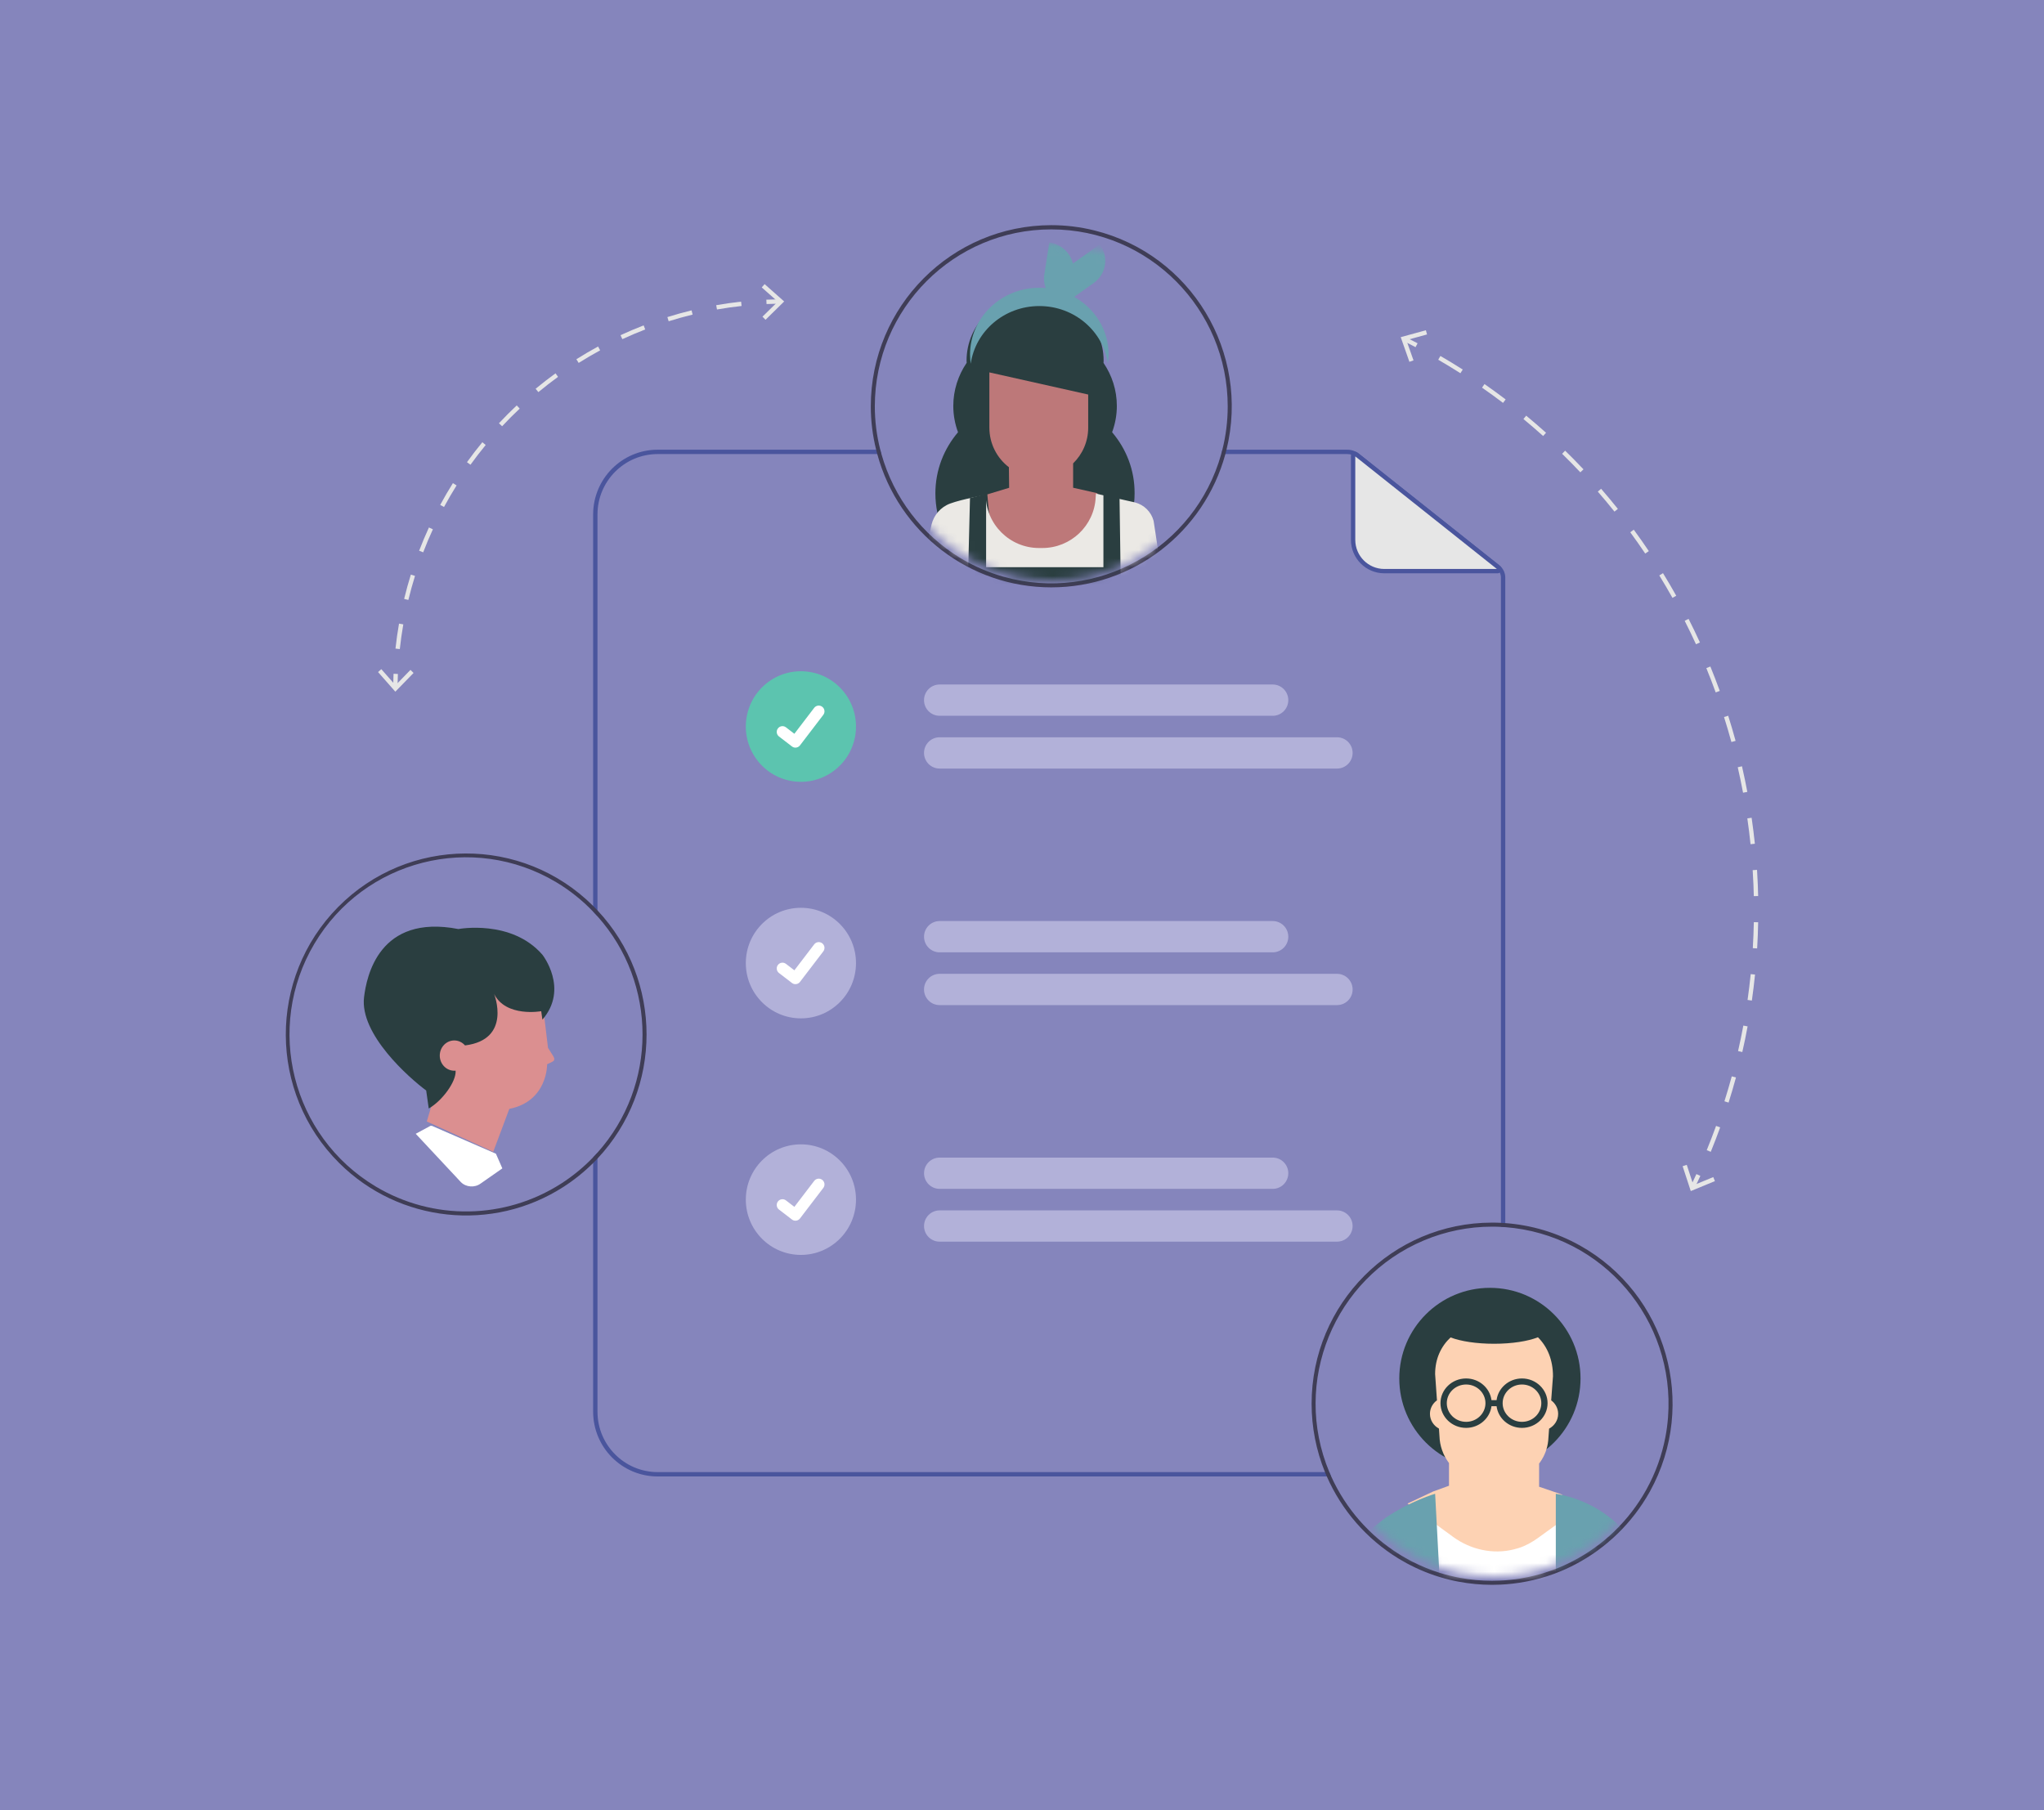 <svg width="236" height="209" viewBox="0 0 236 209" fill="none" xmlns="http://www.w3.org/2000/svg">
<rect width="236" height="209" fill="#8585BC"/>
<g clip-path="url(#clip0_441_6076)">
<path d="M153.483 169.984H75.931C72.096 169.979 68.988 166.86 68.986 163.011V133.094C68.825 133.278 68.657 133.459 68.484 133.635V163.011C68.486 167.137 71.82 170.482 75.931 170.487H153.701C153.626 170.321 153.553 170.152 153.483 169.984ZM68.986 59.403C68.988 55.554 72.096 52.436 75.931 52.431H101.771C101.723 52.262 101.678 52.096 101.635 51.927H75.931C71.82 51.932 68.486 55.278 68.484 59.403V105.266C68.657 105.443 68.823 105.624 68.986 105.808V59.403ZM173.117 65.283L156.914 52.403C156.528 52.096 156.049 51.927 155.554 51.927H141.135C141.095 52.096 141.049 52.264 141.002 52.431H155.554C155.936 52.431 156.304 52.559 156.603 52.796L172.806 65.679C173.117 65.925 173.3 66.303 173.298 66.701V141.67C173.466 141.675 173.634 141.688 173.799 141.7V66.701C173.802 66.147 173.551 65.626 173.117 65.283Z" fill="#4A559D"/>
<path d="M172.904 65.948H159.828C157.842 65.948 156.229 64.332 156.229 62.336V52.645C156.229 52.519 156.329 52.418 156.455 52.418C156.505 52.418 156.555 52.436 156.595 52.466L173.044 65.543C173.142 65.621 173.157 65.762 173.082 65.86C173.037 65.918 172.971 65.948 172.904 65.948Z" fill="#E6E6E6"/>
<path d="M172.904 66.2H159.828C157.704 66.197 155.981 64.468 155.978 62.336V52.645C155.978 52.38 156.191 52.166 156.455 52.166C156.563 52.166 156.666 52.202 156.751 52.27L173.2 65.346C173.405 65.51 173.441 65.809 173.278 66.016C173.185 66.134 173.049 66.2 172.904 66.2ZM156.48 52.7V62.338C156.482 64.193 157.98 65.696 159.828 65.699H172.829L156.48 52.7Z" fill="#4A559D"/>
<path d="M146.951 82.652H108.487C107.494 82.652 106.687 81.847 106.687 80.847C106.687 79.85 107.489 79.04 108.485 79.04H108.487H146.949C147.942 79.04 148.747 79.85 148.747 80.847C148.747 81.844 147.942 82.652 146.951 82.652Z" fill="#B2B1D9"/>
<path d="M154.373 88.746H108.487C107.494 88.746 106.687 87.941 106.687 86.941C106.687 85.944 107.489 85.134 108.485 85.134H108.487H154.373C155.366 85.134 156.174 85.939 156.174 86.939C156.174 87.936 155.371 88.746 154.375 88.746C154.375 88.746 154.373 88.746 154.373 88.746Z" fill="#B2B1D9"/>
<path d="M146.951 109.966H108.488C107.494 109.966 106.689 109.156 106.689 108.159C106.689 107.162 107.494 106.356 108.488 106.354H146.949C147.942 106.354 148.747 107.164 148.747 108.161C148.747 109.158 147.942 109.964 146.951 109.966Z" fill="#B2B1D9"/>
<path d="M154.373 116.06H108.487C107.494 116.06 106.687 115.255 106.687 114.255C106.687 113.259 107.489 112.448 108.485 112.448H108.487H154.373C155.366 112.448 156.174 113.254 156.174 114.253C156.174 115.25 155.371 116.06 154.375 116.06C154.375 116.06 154.373 116.06 154.373 116.06Z" fill="#B2B1D9"/>
<path d="M146.951 137.278H108.488C107.494 137.278 106.689 136.47 106.689 135.473C106.689 134.476 107.494 133.668 108.488 133.668H146.949C147.942 133.668 148.747 134.476 148.747 135.473C148.747 136.47 147.944 137.278 146.951 137.278Z" fill="#B2B1D9"/>
<path d="M154.373 143.374H108.488C107.494 143.374 106.689 142.566 106.689 141.569C106.689 140.573 107.494 139.765 108.488 139.765H154.373C155.366 139.765 156.171 140.573 156.171 141.569C156.171 142.566 155.366 143.374 154.373 143.374Z" fill="#B2B1D9"/>
<path d="M98.751 84.915C99.314 81.435 96.959 78.156 93.491 77.591C90.024 77.027 86.756 79.39 86.194 82.87C85.631 86.35 87.986 89.629 91.453 90.194C94.921 90.759 98.188 88.395 98.751 84.915Z" fill="#5CC4AF"/>
<path d="M91.84 86.33C91.697 86.33 91.557 86.284 91.444 86.196L91.437 86.191L89.942 85.043C89.651 84.819 89.596 84.401 89.819 84.109C90.042 83.817 90.458 83.762 90.749 83.986L91.718 84.731L94.005 81.736C94.228 81.444 94.645 81.388 94.936 81.612L94.921 81.632L94.936 81.612C95.227 81.836 95.282 82.254 95.058 82.546L92.367 86.068C92.244 86.231 92.049 86.33 91.84 86.33Z" fill="white"/>
<path d="M92.472 117.591C95.985 117.591 98.833 114.733 98.833 111.207C98.833 107.682 95.985 104.823 92.472 104.823C88.959 104.823 86.112 107.682 86.112 111.207C86.112 114.733 88.959 117.591 92.472 117.591Z" fill="#B2B1D9"/>
<path d="M91.84 113.641C91.697 113.641 91.557 113.596 91.444 113.508L91.437 113.503L89.942 112.355C89.651 112.131 89.596 111.713 89.819 111.421C90.042 111.129 90.458 111.074 90.749 111.298L91.718 112.043L94.005 109.047C94.228 108.755 94.645 108.7 94.936 108.924L94.921 108.944L94.936 108.924C95.227 109.148 95.282 109.566 95.058 109.858L92.367 113.379C92.244 113.546 92.049 113.641 91.84 113.641Z" fill="white"/>
<path d="M92.472 144.905C95.985 144.905 98.833 142.047 98.833 138.521C98.833 134.996 95.985 132.138 92.472 132.138C88.959 132.138 86.112 134.996 86.112 138.521C86.112 142.047 88.959 144.905 92.472 144.905Z" fill="#B2B1D9"/>
<path d="M91.84 140.955C91.697 140.955 91.557 140.91 91.444 140.822L91.437 140.817L89.942 139.669C89.651 139.445 89.596 139.027 89.819 138.735C90.042 138.443 90.458 138.388 90.749 138.612L91.718 139.357L94.005 136.361C94.228 136.069 94.645 136.014 94.936 136.238L94.921 136.258L94.936 136.238C95.227 136.462 95.282 136.88 95.058 137.172L92.367 140.694C92.244 140.86 92.049 140.955 91.84 140.955Z" fill="white"/>
<path d="M173.799 141.232C173.634 141.22 173.466 141.209 173.298 141.202C172.959 141.184 172.618 141.177 172.274 141.177C160.767 141.177 151.438 150.538 151.438 162.087C151.438 164.793 151.963 167.476 152.981 169.984C153.049 170.152 153.119 170.321 153.194 170.487C154.917 174.406 157.792 177.704 161.431 179.942L161.564 180.02C161.677 180.088 161.787 180.153 161.898 180.213C162.086 180.327 162.274 180.432 162.465 180.536C162.595 180.604 162.725 180.672 162.853 180.737C164.301 181.477 165.828 182.043 167.408 182.424C167.734 182.504 168.06 182.575 168.394 182.635C169.673 182.879 170.973 183 172.274 183C172.603 183 172.929 182.992 173.258 182.977C173.714 182.957 174.168 182.919 174.617 182.869C175.161 182.809 175.698 182.726 176.23 182.622C177.301 182.416 178.352 182.124 179.378 181.751C179.508 181.701 179.638 181.653 179.764 181.603C180.115 181.469 180.456 181.326 180.795 181.172C181.166 181.004 181.532 180.825 181.891 180.636C185.495 178.741 188.472 175.839 190.466 172.279C190.477 172.259 190.487 172.241 190.497 172.224C196.077 162.13 192.448 149.403 182.39 143.802C179.746 142.33 176.814 141.454 173.799 141.232ZM192.29 165.926C191.886 168.038 191.154 170.072 190.115 171.952C190.098 171.985 190.08 172.017 190.063 172.048C188.111 175.554 185.174 178.409 181.617 180.254C181.261 180.44 180.9 180.614 180.536 180.777C180.233 180.913 179.922 181.044 179.608 181.165C179.478 181.215 179.342 181.268 179.21 181.313C178.324 181.638 177.416 181.9 176.493 182.094C175.808 182.24 175.116 182.351 174.421 182.421C173.992 182.469 173.559 182.502 173.12 182.517C172.839 182.529 172.558 182.537 172.274 182.537C171.015 182.537 169.759 182.418 168.519 182.184C167.767 182.046 167.022 181.862 166.29 181.636C165.174 181.291 164.092 180.85 163.052 180.319C162.931 180.256 162.811 180.193 162.693 180.128C162.522 180.037 162.352 179.944 162.186 179.846C162.061 179.775 161.935 179.7 161.812 179.627C161.74 179.584 161.67 179.541 161.597 179.496C158.133 177.346 155.384 174.21 153.701 170.487C153.626 170.321 153.553 170.152 153.483 169.984C149.138 159.567 154.029 147.588 164.409 143.228C166.899 142.181 169.573 141.642 172.274 141.642C172.618 141.642 172.959 141.65 173.298 141.67C173.466 141.675 173.634 141.688 173.799 141.7C185.029 142.554 193.441 152.383 192.591 163.65C192.533 164.416 192.433 165.173 192.29 165.926Z" fill="#3F3D56"/>
<path d="M121.38 26C109.877 26.013 100.557 35.367 100.542 46.91C100.542 48.602 100.75 50.286 101.159 51.927C101.201 52.096 101.244 52.264 101.289 52.431C103.76 61.523 111.989 67.828 121.38 67.823C130.771 67.823 139.003 61.52 141.483 52.431C141.528 52.262 141.571 52.096 141.611 51.927C144.365 40.706 137.53 29.37 126.351 26.607C124.723 26.204 123.055 26 121.38 26ZM141.135 51.927C141.094 52.096 141.049 52.264 141.002 52.431C137.959 63.307 126.705 69.651 115.867 66.595C114.136 66.106 112.478 65.392 110.936 64.47C106.466 61.772 103.19 57.468 101.771 52.431C101.723 52.262 101.678 52.096 101.635 51.927C101.216 50.288 101.006 48.602 101.006 46.91C101.018 35.618 110.151 26.476 121.402 26.488C132.654 26.501 141.764 35.666 141.752 46.958C141.749 48.632 141.543 50.301 141.135 51.927Z" fill="#3F3D56"/>
<path d="M68.986 105.126C68.825 104.949 68.657 104.776 68.484 104.607C60.315 96.481 47.129 96.542 39.032 104.74C30.936 112.939 30.996 126.172 39.165 134.297C46.09 141.184 56.851 142.33 65.06 137.049C66.294 136.253 67.44 135.332 68.484 134.297C68.654 134.129 68.822 133.958 68.986 133.781C76.54 125.734 76.54 113.173 68.986 105.126ZM68.484 133.635C67.383 134.781 66.151 135.793 64.817 136.653C64.814 136.656 64.812 136.656 64.809 136.658C58.305 140.837 50.006 140.97 43.371 137.001C43.369 137.001 43.369 136.998 43.366 136.998C33.702 131.216 30.542 118.666 36.303 108.967C42.065 99.268 54.571 96.096 64.235 101.878C65.795 102.812 67.225 103.953 68.484 105.267C68.657 105.443 68.822 105.624 68.986 105.808C75.921 113.571 75.921 125.331 68.986 133.094C68.825 133.278 68.657 133.459 68.484 133.635Z" fill="#3F3D56"/>
<path d="M58 134.914L57.259 133.22L49.867 130L49.694 130.005L48 130.919L53.206 136.491C53.791 137.094 54.806 137.174 55.497 136.662L58 134.914Z" fill="white"/>
<path d="M63.804 121.833L63.272 120.991C63.272 120.991 62.622 115.536 62.577 115.273C62.52 114.934 62.453 114.737 62.351 114.425C62.351 114.425 57.9 109.687 55.989 111.356C54.802 112.39 54.768 119.059 53.077 119.152C53.032 119.152 52.704 119.623 52.687 119.623C51.641 119.623 48.994 120.701 49 121.598C49 122.173 50.606 122.939 51.138 123.239L49.277 129.498L56.95 133L58.805 128.043C63.25 127.162 63.171 122.889 63.171 122.889C63.171 122.889 63.821 122.599 63.906 122.517C64.104 122.309 63.951 122.074 63.804 121.833Z" fill="#DB8F90"/>
<path d="M52.924 107.277C52.924 107.277 59.062 106.126 62.626 110.242C62.626 110.242 65.718 114.16 62.626 117.74L62.489 116.764C62.489 116.764 58.426 117.503 57.05 114.774C57.05 114.774 59.148 120.034 53.691 120.716C53.385 120.367 52.941 120.141 52.452 120.141C51.526 120.141 50.776 120.925 50.776 121.889C50.776 122.853 51.526 123.637 52.452 123.637C52.504 123.637 52.555 123.631 52.606 123.631C52.691 124.894 51.054 127.115 49.503 128L49.207 125.92C47.297 124.51 41.5 119.437 42.035 115.13C42.325 112.767 43.74 105.501 52.924 107.277Z" fill="#2A3E40"/>
<path d="M45.897 79.324L45.396 79.319C45.401 78.816 45.416 78.305 45.438 77.801L45.94 77.824C45.917 78.323 45.905 78.826 45.897 79.324Z" fill="#E6E6E6"/>
<path d="M46.161 74.949L45.662 74.894C45.767 73.932 45.902 72.961 46.071 72.009L46.565 72.095C46.401 73.036 46.264 73.998 46.161 74.949ZM47.149 69.276L46.662 69.157C46.891 68.218 47.149 67.272 47.437 66.348L47.916 66.499C47.633 67.413 47.375 68.347 47.149 69.276ZM48.862 63.776L48.393 63.594C48.739 62.691 49.12 61.787 49.524 60.908L49.981 61.12C49.58 61.988 49.203 62.882 48.862 63.776ZM51.267 58.542L50.826 58.303C51.285 57.452 51.779 56.607 52.293 55.786L52.717 56.053C52.208 56.863 51.721 57.702 51.267 58.542ZM54.322 53.664L53.916 53.37C54.48 52.584 55.078 51.809 55.692 51.064L56.078 51.383C55.471 52.121 54.882 52.886 54.322 53.664ZM57.974 49.219L57.608 48.874C58.268 48.169 58.958 47.477 59.663 46.815L60.006 47.182C59.309 47.834 58.627 48.521 57.974 49.219ZM62.161 45.277L61.842 44.889C62.585 44.275 63.36 43.676 64.14 43.109L64.433 43.517C63.661 44.076 62.896 44.67 62.161 45.277ZM66.814 41.906L66.548 41.481C67.363 40.967 68.206 40.471 69.053 40.011L69.292 40.454C68.454 40.909 67.619 41.398 66.814 41.906ZM71.855 39.162L71.644 38.704C72.52 38.299 73.418 37.919 74.316 37.572L74.496 38.042C73.608 38.387 72.72 38.762 71.855 39.162ZM77.205 37.096L77.055 36.615C77.975 36.325 78.916 36.064 79.851 35.837L79.969 36.325C79.044 36.552 78.113 36.809 77.205 37.096ZM82.781 35.736L82.693 35.241C83.641 35.075 84.609 34.936 85.567 34.83L85.623 35.331C84.675 35.434 83.719 35.57 82.781 35.736Z" fill="#E6E6E6"/>
<path d="M88.504 35.107L88.482 34.604C88.984 34.581 89.493 34.566 89.994 34.561L89.999 35.064C89.505 35.072 89.001 35.084 88.504 35.107Z" fill="#E6E6E6"/>
<path d="M47.751 77.706L47.392 77.353L45.664 79.128L44.026 77.268L43.65 77.603L45.644 79.868L47.751 77.706Z" fill="#E6E6E6"/>
<path d="M88.387 36.925L88.035 36.565L89.804 34.83L87.95 33.187L88.284 32.809L90.541 34.81L88.387 36.925Z" fill="#E6E6E6"/>
<path d="M163.438 40.086C162.996 39.852 162.552 39.623 162.104 39.399L162.329 38.949C162.781 39.175 163.227 39.407 163.674 39.641L163.438 40.086Z" fill="#E6E6E6"/>
<path d="M197.525 133.001L197.06 132.81C197.437 131.886 197.8 130.942 198.139 130.008L198.611 130.179C198.269 131.123 197.906 132.072 197.525 133.001ZM199.581 127.317L199.102 127.166C199.403 126.215 199.689 125.245 199.95 124.284L200.434 124.417C200.171 125.384 199.885 126.361 199.581 127.317ZM201.166 121.48L200.677 121.366C200.901 120.395 201.104 119.403 201.284 118.424L201.778 118.517C201.598 119.504 201.392 120.501 201.166 121.48ZM202.27 115.534L201.773 115.464C201.914 114.477 202.037 113.473 202.137 112.481L202.636 112.531C202.536 113.528 202.413 114.54 202.27 115.534ZM202.88 109.515L202.378 109.485C202.438 108.491 202.478 107.479 202.496 106.482L202.997 106.492C202.98 107.497 202.94 108.514 202.88 109.515ZM202.995 103.467L202.493 103.477C202.483 103.039 202.471 102.601 202.453 102.165C202.431 101.604 202.4 101.035 202.365 100.476L202.867 100.444C202.902 101.007 202.932 101.581 202.955 102.145C202.972 102.583 202.985 103.024 202.995 103.467ZM202.117 97.481C202.014 96.489 201.889 95.487 201.746 94.5L202.242 94.427C202.388 95.419 202.513 96.431 202.616 97.428L202.117 97.481ZM201.252 91.535C201.069 90.556 200.863 89.567 200.64 88.595L201.129 88.482C201.355 89.461 201.56 90.458 201.746 91.442L201.252 91.535ZM199.907 85.68C199.644 84.719 199.358 83.747 199.057 82.798L199.536 82.644C199.84 83.601 200.126 84.578 200.391 85.547L199.907 85.68ZM198.094 79.954C197.755 79.017 197.392 78.073 197.013 77.149L197.477 76.958C197.856 77.887 198.222 78.836 198.565 79.78L198.094 79.954ZM195.819 74.393C195.405 73.487 194.966 72.576 194.515 71.687L194.961 71.458C195.415 72.354 195.857 73.27 196.273 74.184L195.819 74.393ZM193.103 69.037C192.616 68.165 192.104 67.295 191.583 66.446L192.009 66.182C192.533 67.038 193.05 67.914 193.539 68.79L193.103 69.037ZM189.957 63.919C189.4 63.091 188.821 62.265 188.232 61.462L188.635 61.163C189.23 61.971 189.814 62.804 190.374 63.637L189.957 63.919ZM186.406 59.076C185.784 58.296 185.136 57.52 184.484 56.768L184.863 56.438C185.52 57.196 186.172 57.976 186.799 58.761L186.406 59.076ZM182.468 54.54C181.783 53.815 181.076 53.095 180.361 52.398L180.709 52.038C181.427 52.738 182.142 53.463 182.829 54.195L182.468 54.54ZM178.171 50.346C177.429 49.679 176.664 49.02 175.896 48.385L176.215 47.998C176.987 48.637 177.76 49.302 178.505 49.971L178.171 50.346ZM173.541 46.523C172.751 45.921 171.933 45.33 171.115 44.761L171.401 44.348C172.224 44.922 173.047 45.518 173.842 46.122L173.541 46.523ZM168.62 43.097C167.782 42.563 166.922 42.039 166.059 41.539L166.31 41.103C167.178 41.607 168.045 42.135 168.888 42.671L168.62 43.097Z" fill="#E6E6E6"/>
<path d="M195.681 137.152L195.229 136.933C195.448 136.48 195.661 136.027 195.867 135.571L196.323 135.78C196.115 136.238 195.899 136.696 195.681 137.152Z" fill="#E6E6E6"/>
<path d="M162.73 41.78L163.204 41.614L162.379 39.273L164.765 38.619L164.632 38.133L161.727 38.931L162.73 41.78Z" fill="#E6E6E6"/>
<path d="M194.276 134.662L194.753 134.504L195.525 136.862L197.813 135.918L198.004 136.384L195.217 137.534L194.276 134.662Z" fill="#E6E6E6"/>
<mask id="mask0_441_6076" style="mask-type:alpha" maskUnits="userSpaceOnUse" x="102" y="28" width="39" height="39">
<circle cx="121.5" cy="47.5" r="19.5" fill="#C4C4C4"/>
</mask>
<g mask="url(#mask0_441_6076)">
<path d="M128.405 49.911C128.753 48.958 128.951 47.943 128.951 46.878C128.951 45.039 128.382 43.334 127.412 41.905C127.418 41.815 127.424 41.731 127.424 41.641C127.424 37.42 123.883 34 119.512 34C115.14 34 111.599 37.42 111.599 41.641C111.599 41.725 111.611 41.809 111.611 41.894C110.641 43.329 110.067 45.039 110.067 46.878C110.067 47.943 110.264 48.963 110.612 49.911C108.981 51.828 108 54.283 108 56.963C108 63.097 113.149 69 119.5 69C125.851 69 131 63.097 131 56.963C131.017 54.283 130.036 51.828 128.405 49.911Z" fill="#2A3E40"/>
<path d="M126.7 56.95L123.903 56.319V53.506C124.977 52.458 125.643 51 125.643 49.377V45.557L114.232 43V49.377C114.232 51.245 115.119 52.902 116.487 53.95L116.515 56.324L114 57.087L114.102 58.306C114.379 61.648 116.572 72 119.895 72C122.976 72 126.435 62.007 127 58.955L126.7 56.95Z" fill="#BD7879"/>
<path d="M135 71.994L133.196 60.145C132.918 59.101 132.095 58.289 131.051 58.016L126.547 57C126.536 57.006 126.519 57.17 126.507 57.431C126.348 60.707 123.631 63.279 120.352 63.279H119.966C116.573 63.279 113.822 60.531 113.811 57.136C113.788 57.148 111.048 57.647 109.714 58.141C108.602 58.55 107.814 59.487 107.553 60.583L105 72H135V71.994Z" fill="#EBE9E5"/>
<path d="M124.029 34.281L126.279 32.678C127.742 31.63 128.053 29.642 126.966 28.227L123.877 30.43C123.583 29.195 122.532 28.198 121.151 28L120.576 31.698C120.493 32.242 120.558 32.774 120.74 33.261C120.499 33.239 120.253 33.227 120.006 33.227C115.583 33.227 112 36.682 112 40.947C112 41.303 112.035 41.654 112.082 42C112.617 38.239 115.953 35.34 120 35.34C124.047 35.34 127.383 38.239 127.918 42C127.965 41.654 128 41.303 128 40.947C128.012 38.098 126.408 35.617 124.029 34.281Z" fill="#69A1AF"/>
<path d="M134.028 98.811C133.849 93.672 133.167 90.162 130.669 86.098C130.34 85.566 129.999 85.011 129.647 84.445L129.261 57.474L127.401 57V65.495H113.856V57.04L111.995 57.514L111.319 84.846C111.118 85.16 110.9 85.509 110.755 85.766C109.302 88.344 108.436 91.488 108.123 94.581H108.106L108.095 94.918C108.023 95.759 107.989 96.593 107.995 97.405L107 122.33H110.157L113.085 154.989H119.382L120.98 122.558C120.986 122.478 121.008 122.404 121.036 122.335H122.668C122.685 122.375 122.696 122.415 122.707 122.461L129.261 154.989L136 155L134.028 98.811Z" fill="#2A3E40"/>
</g>
<mask id="mask1_441_6076" style="mask-type:alpha" maskUnits="userSpaceOnUse" x="153" y="143" width="39" height="39">
<circle cx="172.5" cy="162.5" r="19.5" fill="#C4C4C4"/>
</mask>
<g mask="url(#mask1_441_6076)">
<path d="M172.024 169.634C177.803 169.634 182.488 164.949 182.488 159.171C182.488 153.392 177.803 148.707 172.024 148.707C166.246 148.707 161.561 153.392 161.561 159.171C161.561 164.949 166.246 169.634 172.024 169.634Z" fill="#2A3E40"/>
<path d="M165.736 173.109L159.658 223.801L159.907 228.61H186.293V224.138L180.192 172.94L172.883 171.537L165.736 173.109Z" fill="white"/>
<path d="M180.253 172.542L177.705 171.673V168.996L177.823 168.837C178.344 168.104 178.669 167.24 178.758 166.337L178.858 164.967C179.479 164.626 179.904 163.996 179.904 163.257C179.904 162.62 179.585 162.058 179.1 161.7L179.307 158.915C179.307 157.029 178.663 155.5 177.569 154.415C176.428 154.869 174.584 155.165 172.503 155.165C170.446 155.165 168.631 154.875 167.484 154.432C166.384 155.46 165.699 156.892 165.699 158.665L165.911 161.694C165.421 162.052 165.102 162.615 165.102 163.257C165.102 163.99 165.521 164.626 166.142 164.962L166.201 165.843C166.237 166.956 166.621 168.036 167.289 168.923L167.301 168.94V171.559L165.468 172.224L162.512 173.616L167.774 177.464C169.772 178.924 172.361 179.521 174.791 178.907C174.974 178.862 175.157 178.81 175.341 178.754C176.145 178.498 176.889 178.083 177.569 177.594L182.488 174.026L180.253 172.542Z" fill="#FDD2B3"/>
<path d="M153.589 183.35C153.399 183.94 153.268 184.548 153.167 185.156L150.743 202.728C150.013 209.236 149.543 211.662 151.866 215.148C154.058 218.436 159.285 217.446 159.285 217.446V222.877L165.231 222.9C168.059 222.964 168.219 221.661 168.219 220.127L165.701 172.488C165.701 172.488 162.897 173.293 159.98 175.261L157.901 176.877C156.096 178.492 154.468 180.611 153.589 183.35Z" fill="#69A1AF"/>
<path d="M175.727 159.171C174.218 159.171 172.975 160.267 172.794 161.675H172.206C172.025 160.267 170.782 159.171 169.273 159.171C167.645 159.171 166.317 160.453 166.317 162.024C166.317 163.601 167.645 164.878 169.273 164.878C170.782 164.878 172.025 163.781 172.206 162.374H172.794C172.975 163.781 174.218 164.878 175.727 164.878C177.361 164.878 178.683 163.596 178.683 162.024C178.683 160.453 177.355 159.171 175.727 159.171ZM169.279 164.18C168.047 164.18 167.046 163.214 167.046 162.024C167.046 160.835 168.047 159.869 169.279 159.869C170.511 159.869 171.511 160.835 171.511 162.024C171.511 163.214 170.505 164.18 169.279 164.18ZM175.727 164.18C174.495 164.18 173.495 163.214 173.495 162.024C173.495 160.835 174.495 159.869 175.727 159.869C176.959 159.869 177.96 160.835 177.96 162.024C177.96 163.214 176.959 164.18 175.727 164.18Z" fill="#2A3E40"/>
<path d="M190.988 185.625L191.049 220.169H186.034V224.779L182.773 224.803C179.883 224.867 179.634 223.554 179.634 222.007V172.488C179.634 172.488 180.211 172.564 181.109 172.815C186.987 174.478 190.976 179.73 190.988 185.625Z" fill="#69A1AF"/>
</g>
</g>
<defs>
<clipPath id="clip0_441_6076">
<rect width="170" height="157" fill="white" transform="translate(33 26)"/>
</clipPath>
</defs>
</svg>
